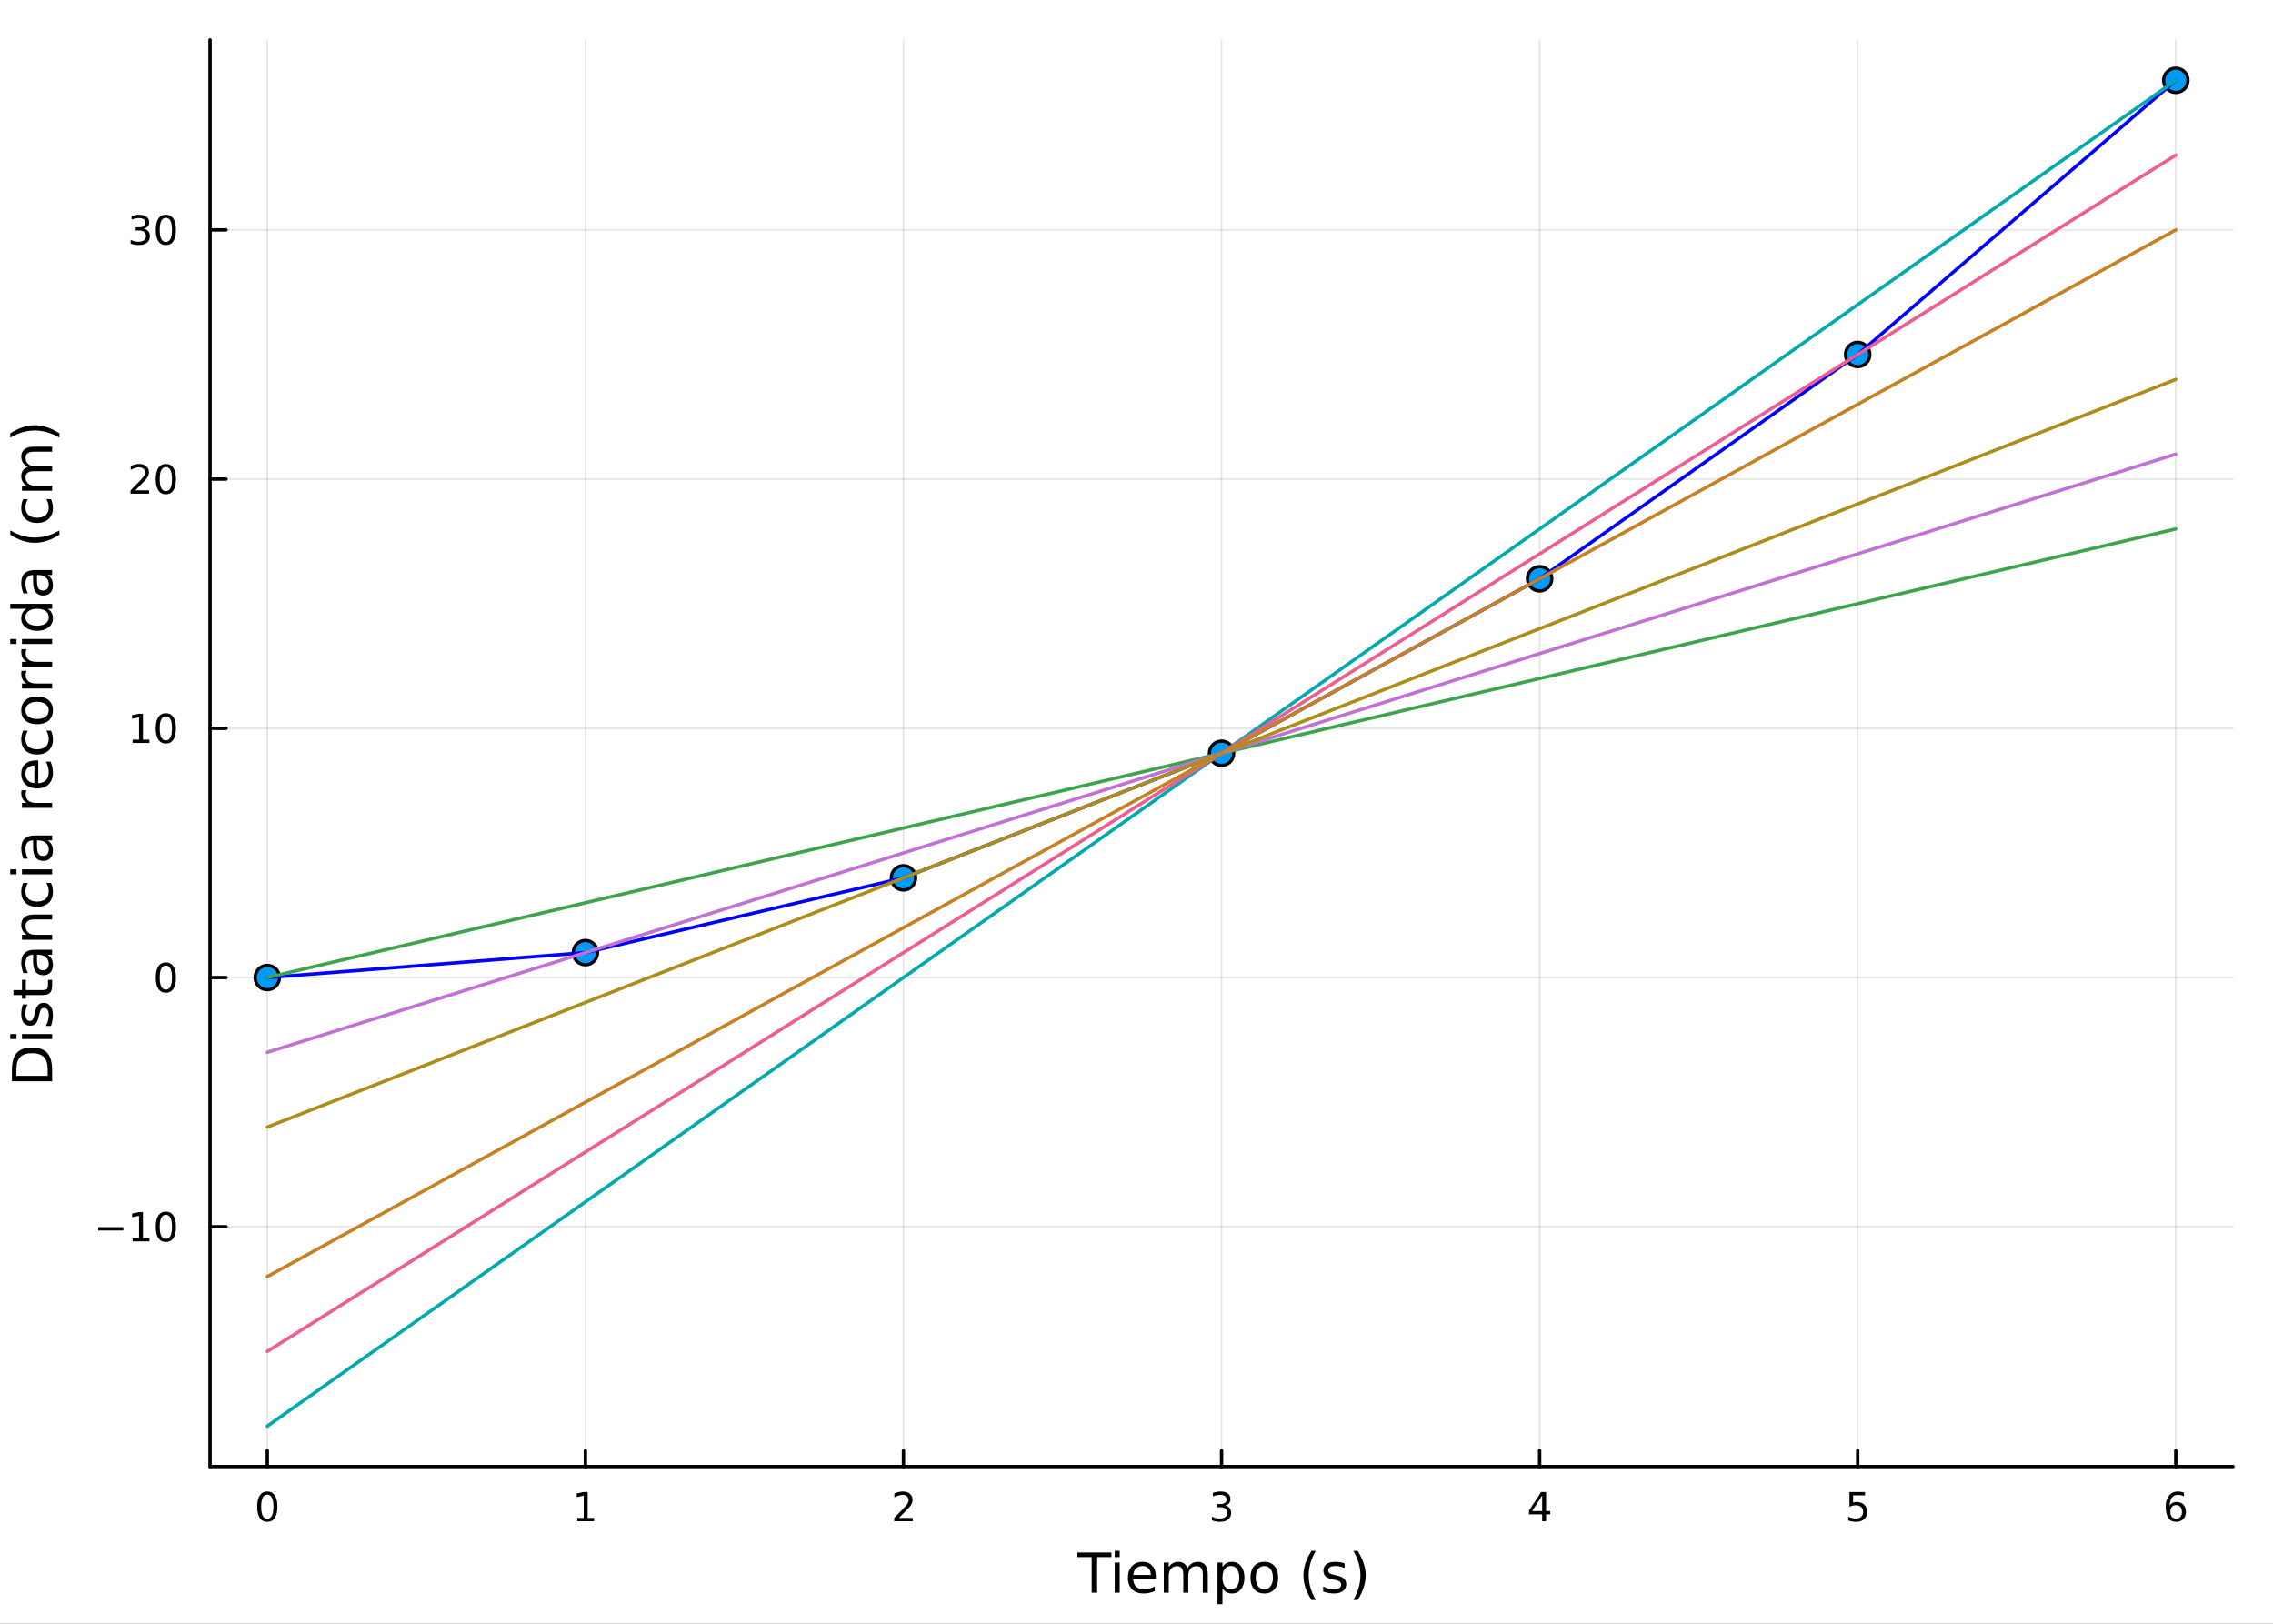 <?xml version="1.0" encoding="utf-8"?>
<svg xmlns="http://www.w3.org/2000/svg" xmlns:xlink="http://www.w3.org/1999/xlink" width="672" height="480" viewBox="0 0 2688 1920">
<rect x="0" y="0" width="2688" height="1920" fill="#333333" stroke="none"/>
<defs>
  <clipPath id="clip870">
    <rect x="0" y="0" width="2688" height="1920"/>
  </clipPath>
</defs>
<path clip-path="url(#clip870)" d="
M0 1920 L2688 1920 L2688 0 L0 0  Z
  " fill="#ffffff" fill-rule="evenodd" fill-opacity="1"/>
<defs>
  <clipPath id="clip871">
    <rect x="537" y="0" width="1883" height="1883"/>
  </clipPath>
</defs>
<path clip-path="url(#clip870)" d="
M248.409 1734.12 L2640.76 1734.12 L2640.76 47.244 L248.409 47.244  Z
  " fill="#ffffff" fill-rule="evenodd" fill-opacity="1"/>
<defs>
  <clipPath id="clip872">
    <rect x="248" y="47" width="2393" height="1688"/>
  </clipPath>
</defs>
<polyline clip-path="url(#clip872)" style="stroke:#000000; stroke-linecap:round; stroke-linejoin:round; stroke-width:2; stroke-opacity:0.1; fill:none" points="
  316.117,1734.12 316.117,47.244 
  "/>
<polyline clip-path="url(#clip872)" style="stroke:#000000; stroke-linecap:round; stroke-linejoin:round; stroke-width:2; stroke-opacity:0.1; fill:none" points="
  692.272,1734.12 692.272,47.244 
  "/>
<polyline clip-path="url(#clip872)" style="stroke:#000000; stroke-linecap:round; stroke-linejoin:round; stroke-width:2; stroke-opacity:0.1; fill:none" points="
  1068.43,1734.12 1068.43,47.244 
  "/>
<polyline clip-path="url(#clip872)" style="stroke:#000000; stroke-linecap:round; stroke-linejoin:round; stroke-width:2; stroke-opacity:0.1; fill:none" points="
  1444.58,1734.12 1444.58,47.244 
  "/>
<polyline clip-path="url(#clip872)" style="stroke:#000000; stroke-linecap:round; stroke-linejoin:round; stroke-width:2; stroke-opacity:0.1; fill:none" points="
  1820.74,1734.12 1820.74,47.244 
  "/>
<polyline clip-path="url(#clip872)" style="stroke:#000000; stroke-linecap:round; stroke-linejoin:round; stroke-width:2; stroke-opacity:0.1; fill:none" points="
  2196.89,1734.12 2196.89,47.244 
  "/>
<polyline clip-path="url(#clip872)" style="stroke:#000000; stroke-linecap:round; stroke-linejoin:round; stroke-width:2; stroke-opacity:0.1; fill:none" points="
  2573.05,1734.12 2573.05,47.244 
  "/>
<polyline clip-path="url(#clip870)" style="stroke:#000000; stroke-linecap:round; stroke-linejoin:round; stroke-width:4; stroke-opacity:1; fill:none" points="
  248.409,1734.12 2640.76,1734.12 
  "/>
<polyline clip-path="url(#clip870)" style="stroke:#000000; stroke-linecap:round; stroke-linejoin:round; stroke-width:4; stroke-opacity:1; fill:none" points="
  316.117,1734.12 316.117,1715.22 
  "/>
<polyline clip-path="url(#clip870)" style="stroke:#000000; stroke-linecap:round; stroke-linejoin:round; stroke-width:4; stroke-opacity:1; fill:none" points="
  692.272,1734.12 692.272,1715.22 
  "/>
<polyline clip-path="url(#clip870)" style="stroke:#000000; stroke-linecap:round; stroke-linejoin:round; stroke-width:4; stroke-opacity:1; fill:none" points="
  1068.43,1734.12 1068.43,1715.22 
  "/>
<polyline clip-path="url(#clip870)" style="stroke:#000000; stroke-linecap:round; stroke-linejoin:round; stroke-width:4; stroke-opacity:1; fill:none" points="
  1444.58,1734.12 1444.58,1715.22 
  "/>
<polyline clip-path="url(#clip870)" style="stroke:#000000; stroke-linecap:round; stroke-linejoin:round; stroke-width:4; stroke-opacity:1; fill:none" points="
  1820.74,1734.12 1820.74,1715.22 
  "/>
<polyline clip-path="url(#clip870)" style="stroke:#000000; stroke-linecap:round; stroke-linejoin:round; stroke-width:4; stroke-opacity:1; fill:none" points="
  2196.89,1734.12 2196.89,1715.22 
  "/>
<polyline clip-path="url(#clip870)" style="stroke:#000000; stroke-linecap:round; stroke-linejoin:round; stroke-width:4; stroke-opacity:1; fill:none" points="
  2573.05,1734.12 2573.05,1715.22 
  "/>
<path clip-path="url(#clip870)" d="M316.117 1767.34 Q312.506 1767.34 310.677 1770.9 Q308.872 1774.45 308.872 1781.58 Q308.872 1788.68 310.677 1792.25 Q312.506 1795.79 316.117 1795.79 Q319.751 1795.79 321.557 1792.25 Q323.385 1788.68 323.385 1781.58 Q323.385 1774.45 321.557 1770.9 Q319.751 1767.34 316.117 1767.34 M316.117 1763.64 Q321.927 1763.64 324.983 1768.24 Q328.061 1772.83 328.061 1781.58 Q328.061 1790.3 324.983 1794.91 Q321.927 1799.49 316.117 1799.49 Q310.307 1799.49 307.228 1794.91 Q304.173 1790.3 304.173 1781.58 Q304.173 1772.83 307.228 1768.24 Q310.307 1763.64 316.117 1763.64 Z" fill="#000000" fill-rule="evenodd" fill-opacity="1" /><path clip-path="url(#clip870)" d="M682.654 1794.89 L690.293 1794.89 L690.293 1768.52 L681.983 1770.19 L681.983 1765.93 L690.247 1764.26 L694.923 1764.26 L694.923 1794.89 L702.561 1794.89 L702.561 1798.82 L682.654 1798.82 L682.654 1794.89 Z" fill="#000000" fill-rule="evenodd" fill-opacity="1" /><path clip-path="url(#clip870)" d="M1063.08 1794.89 L1079.4 1794.89 L1079.4 1798.82 L1057.46 1798.82 L1057.46 1794.89 Q1060.12 1792.13 1064.7 1787.5 Q1069.31 1782.85 1070.49 1781.51 Q1072.73 1778.98 1073.61 1777.25 Q1074.52 1775.49 1074.52 1773.8 Q1074.52 1771.04 1072.57 1769.31 Q1070.65 1767.57 1067.55 1767.57 Q1065.35 1767.57 1062.89 1768.34 Q1060.46 1769.1 1057.69 1770.65 L1057.69 1765.93 Q1060.51 1764.79 1062.96 1764.21 Q1065.42 1763.64 1067.46 1763.64 Q1072.83 1763.64 1076.02 1766.32 Q1079.21 1769.01 1079.21 1773.5 Q1079.21 1775.63 1078.4 1777.55 Q1077.62 1779.45 1075.51 1782.04 Q1074.93 1782.71 1071.83 1785.93 Q1068.73 1789.12 1063.08 1794.89 Z" fill="#000000" fill-rule="evenodd" fill-opacity="1" /><path clip-path="url(#clip870)" d="M1448.83 1780.19 Q1452.19 1780.9 1454.06 1783.17 Q1455.96 1785.44 1455.96 1788.77 Q1455.96 1793.89 1452.44 1796.69 Q1448.92 1799.49 1442.44 1799.49 Q1440.27 1799.49 1437.95 1799.05 Q1435.66 1798.64 1433.21 1797.78 L1433.21 1793.27 Q1435.15 1794.4 1437.46 1794.98 Q1439.78 1795.56 1442.3 1795.56 Q1446.7 1795.56 1448.99 1793.82 Q1451.31 1792.08 1451.31 1788.77 Q1451.31 1785.72 1449.15 1784.01 Q1447.02 1782.27 1443.21 1782.27 L1439.18 1782.27 L1439.18 1778.43 L1443.39 1778.43 Q1446.84 1778.43 1448.67 1777.06 Q1450.5 1775.67 1450.5 1773.08 Q1450.5 1770.42 1448.6 1769.01 Q1446.72 1767.57 1443.21 1767.57 Q1441.28 1767.57 1439.08 1767.99 Q1436.89 1768.4 1434.25 1769.28 L1434.25 1765.12 Q1436.91 1764.38 1439.22 1764.01 Q1441.56 1763.64 1443.62 1763.64 Q1448.95 1763.64 1452.05 1766.07 Q1455.15 1768.47 1455.15 1772.59 Q1455.15 1775.46 1453.51 1777.46 Q1451.86 1779.42 1448.83 1780.19 Z" fill="#000000" fill-rule="evenodd" fill-opacity="1" /><path clip-path="url(#clip870)" d="M1823.75 1768.34 L1811.94 1786.78 L1823.75 1786.78 L1823.75 1768.34 M1822.52 1764.26 L1828.4 1764.26 L1828.4 1786.78 L1833.33 1786.78 L1833.33 1790.67 L1828.4 1790.67 L1828.4 1798.82 L1823.75 1798.82 L1823.75 1790.67 L1808.15 1790.67 L1808.15 1786.16 L1822.52 1764.26 Z" fill="#000000" fill-rule="evenodd" fill-opacity="1" /><path clip-path="url(#clip870)" d="M2187.17 1764.26 L2205.53 1764.26 L2205.53 1768.2 L2191.45 1768.2 L2191.45 1776.67 Q2192.47 1776.32 2193.49 1776.16 Q2194.51 1775.97 2195.53 1775.97 Q2201.31 1775.97 2204.69 1779.15 Q2208.07 1782.32 2208.07 1787.73 Q2208.07 1793.31 2204.6 1796.41 Q2201.13 1799.49 2194.81 1799.49 Q2192.63 1799.49 2190.37 1799.12 Q2188.12 1798.75 2185.71 1798.01 L2185.71 1793.31 Q2187.8 1794.45 2190.02 1795 Q2192.24 1795.56 2194.72 1795.56 Q2198.72 1795.56 2201.06 1793.45 Q2203.4 1791.34 2203.4 1787.73 Q2203.4 1784.12 2201.06 1782.02 Q2198.72 1779.91 2194.72 1779.91 Q2192.84 1779.91 2190.97 1780.33 Q2189.12 1780.74 2187.17 1781.62 L2187.17 1764.26 Z" fill="#000000" fill-rule="evenodd" fill-opacity="1" /><path clip-path="url(#clip870)" d="M2573.45 1779.68 Q2570.3 1779.68 2568.45 1781.83 Q2566.62 1783.98 2566.62 1787.73 Q2566.62 1791.46 2568.45 1793.64 Q2570.3 1795.79 2573.45 1795.79 Q2576.6 1795.79 2578.43 1793.64 Q2580.28 1791.46 2580.28 1787.73 Q2580.28 1783.98 2578.43 1781.83 Q2576.6 1779.68 2573.45 1779.68 M2582.74 1765.02 L2582.74 1769.28 Q2580.98 1768.45 2579.17 1768.01 Q2577.39 1767.57 2575.63 1767.57 Q2571 1767.57 2568.55 1770.7 Q2566.12 1773.82 2565.77 1780.14 Q2567.13 1778.13 2569.19 1777.06 Q2571.25 1775.97 2573.73 1775.97 Q2578.94 1775.97 2581.95 1779.15 Q2584.98 1782.29 2584.98 1787.73 Q2584.98 1793.06 2581.83 1796.27 Q2578.68 1799.49 2573.45 1799.49 Q2567.46 1799.49 2564.29 1794.91 Q2561.12 1790.3 2561.12 1781.58 Q2561.12 1773.38 2565 1768.52 Q2568.89 1763.64 2575.44 1763.64 Q2577.2 1763.64 2578.99 1763.98 Q2580.79 1764.33 2582.74 1765.02 Z" fill="#000000" fill-rule="evenodd" fill-opacity="1" /><path clip-path="url(#clip870)" d="M1274.12 1835.78 L1314.32 1835.78 L1314.32 1841.19 L1297.46 1841.19 L1297.46 1883.3 L1290.99 1883.3 L1290.99 1841.19 L1274.12 1841.19 L1274.12 1835.78 Z" fill="#000000" fill-rule="evenodd" fill-opacity="1" /><path clip-path="url(#clip870)" d="M1318.27 1847.65 L1324.13 1847.65 L1324.13 1883.3 L1318.27 1883.3 L1318.27 1847.65 M1318.27 1833.78 L1324.13 1833.78 L1324.13 1841.19 L1318.27 1841.19 L1318.27 1833.78 Z" fill="#000000" fill-rule="evenodd" fill-opacity="1" /><path clip-path="url(#clip870)" d="M1366.87 1864.01 L1366.87 1866.88 L1339.95 1866.88 Q1340.33 1872.92 1343.57 1876.11 Q1346.85 1879.26 1352.68 1879.26 Q1356.05 1879.26 1359.2 1878.43 Q1362.39 1877.6 1365.5 1875.95 L1365.5 1881.49 Q1362.35 1882.82 1359.04 1883.52 Q1355.73 1884.22 1352.33 1884.22 Q1343.8 1884.22 1338.8 1879.26 Q1333.84 1874.29 1333.84 1865.83 Q1333.84 1857.07 1338.55 1851.95 Q1343.29 1846.79 1351.31 1846.79 Q1358.5 1846.79 1362.67 1851.44 Q1366.87 1856.06 1366.87 1864.01 M1361.02 1862.29 Q1360.95 1857.49 1358.31 1854.62 Q1355.7 1851.76 1351.37 1851.76 Q1346.47 1851.76 1343.51 1854.53 Q1340.58 1857.3 1340.14 1862.33 L1361.02 1862.29 Z" fill="#000000" fill-rule="evenodd" fill-opacity="1" /><path clip-path="url(#clip870)" d="M1404.24 1854.5 Q1406.44 1850.55 1409.49 1848.67 Q1412.55 1846.79 1416.68 1846.79 Q1422.25 1846.79 1425.28 1850.71 Q1428.3 1854.59 1428.3 1861.78 L1428.3 1883.3 L1422.41 1883.3 L1422.41 1861.98 Q1422.41 1856.85 1420.6 1854.37 Q1418.79 1851.89 1415.06 1851.89 Q1410.51 1851.89 1407.87 1854.91 Q1405.23 1857.93 1405.23 1863.15 L1405.23 1883.3 L1399.34 1883.3 L1399.34 1861.98 Q1399.34 1856.82 1397.52 1854.37 Q1395.71 1851.89 1391.92 1851.89 Q1387.43 1851.89 1384.79 1854.94 Q1382.15 1857.97 1382.15 1863.15 L1382.15 1883.3 L1376.26 1883.3 L1376.26 1847.65 L1382.15 1847.65 L1382.15 1853.19 Q1384.16 1849.91 1386.96 1848.35 Q1389.76 1846.79 1393.61 1846.79 Q1397.49 1846.79 1400.2 1848.77 Q1402.93 1850.74 1404.24 1854.5 Z" fill="#000000" fill-rule="evenodd" fill-opacity="1" /><path clip-path="url(#clip870)" d="M1445.65 1877.95 L1445.65 1896.86 L1439.76 1896.86 L1439.76 1847.65 L1445.65 1847.65 L1445.65 1853.06 Q1447.49 1849.88 1450.3 1848.35 Q1453.13 1846.79 1457.04 1846.79 Q1463.54 1846.79 1467.58 1851.95 Q1471.65 1857.11 1471.65 1865.51 Q1471.65 1873.91 1467.58 1879.07 Q1463.54 1884.22 1457.04 1884.22 Q1453.13 1884.22 1450.3 1882.7 Q1447.49 1881.14 1445.65 1877.95 M1465.57 1865.51 Q1465.57 1859.05 1462.9 1855.39 Q1460.26 1851.7 1455.61 1851.7 Q1450.96 1851.7 1448.29 1855.39 Q1445.65 1859.05 1445.65 1865.51 Q1445.65 1871.97 1448.29 1875.66 Q1450.96 1879.32 1455.61 1879.32 Q1460.26 1879.32 1462.9 1875.66 Q1465.57 1871.97 1465.57 1865.51 Z" fill="#000000" fill-rule="evenodd" fill-opacity="1" /><path clip-path="url(#clip870)" d="M1495.17 1851.76 Q1490.46 1851.76 1487.73 1855.45 Q1484.99 1859.11 1484.99 1865.51 Q1484.99 1871.91 1487.69 1875.6 Q1490.43 1879.26 1495.17 1879.26 Q1499.85 1879.26 1502.59 1875.57 Q1505.33 1871.87 1505.33 1865.51 Q1505.33 1859.17 1502.59 1855.48 Q1499.85 1851.76 1495.17 1851.76 M1495.17 1846.79 Q1502.81 1846.79 1507.17 1851.76 Q1511.53 1856.72 1511.53 1865.51 Q1511.53 1874.26 1507.17 1879.26 Q1502.81 1884.22 1495.17 1884.22 Q1487.5 1884.22 1483.14 1879.26 Q1478.81 1874.26 1478.81 1865.51 Q1478.81 1856.72 1483.14 1851.76 Q1487.5 1846.79 1495.17 1846.79 Z" fill="#000000" fill-rule="evenodd" fill-opacity="1" /><path clip-path="url(#clip870)" d="M1556.03 1833.84 Q1551.77 1841.16 1549.7 1848.32 Q1547.63 1855.48 1547.63 1862.84 Q1547.63 1870.19 1549.7 1877.41 Q1551.8 1884.61 1556.03 1891.89 L1550.94 1891.89 Q1546.16 1884.41 1543.78 1877.19 Q1541.42 1869.96 1541.42 1862.84 Q1541.42 1855.74 1543.78 1848.54 Q1546.13 1841.35 1550.94 1833.84 L1556.03 1833.84 Z" fill="#000000" fill-rule="evenodd" fill-opacity="1" /><path clip-path="url(#clip870)" d="M1590.12 1848.7 L1590.12 1854.24 Q1587.64 1852.97 1584.96 1852.33 Q1582.29 1851.7 1579.42 1851.7 Q1575.06 1851.7 1572.87 1853.03 Q1570.7 1854.37 1570.7 1857.04 Q1570.7 1859.08 1572.26 1860.26 Q1573.82 1861.4 1578.53 1862.45 L1580.54 1862.9 Q1586.78 1864.24 1589.39 1866.69 Q1592.03 1869.11 1592.03 1873.47 Q1592.03 1878.43 1588.08 1881.33 Q1584.17 1884.22 1577.29 1884.22 Q1574.43 1884.22 1571.31 1883.65 Q1568.22 1883.11 1564.78 1882 L1564.78 1875.95 Q1568.03 1877.64 1571.18 1878.49 Q1574.33 1879.32 1577.42 1879.32 Q1581.56 1879.32 1583.78 1877.92 Q1586.01 1876.49 1586.01 1873.91 Q1586.01 1871.52 1584.39 1870.25 Q1582.8 1868.98 1577.36 1867.8 L1575.32 1867.32 Q1569.88 1866.18 1567.46 1863.82 Q1565.04 1861.43 1565.04 1857.3 Q1565.04 1852.27 1568.6 1849.53 Q1572.17 1846.79 1578.72 1846.79 Q1581.97 1846.79 1584.83 1847.27 Q1587.7 1847.75 1590.12 1848.7 Z" fill="#000000" fill-rule="evenodd" fill-opacity="1" /><path clip-path="url(#clip870)" d="M1600.43 1833.84 L1605.52 1833.84 Q1610.3 1841.35 1612.65 1848.54 Q1615.04 1855.74 1615.04 1862.84 Q1615.04 1869.96 1612.65 1877.19 Q1610.3 1884.41 1605.52 1891.89 L1600.43 1891.89 Q1604.66 1884.61 1606.73 1877.41 Q1608.83 1870.19 1608.83 1862.84 Q1608.83 1855.48 1606.73 1848.32 Q1604.66 1841.16 1600.43 1833.84 Z" fill="#000000" fill-rule="evenodd" fill-opacity="1" /><polyline clip-path="url(#clip872)" style="stroke:#000000; stroke-linecap:round; stroke-linejoin:round; stroke-width:2; stroke-opacity:0.1; fill:none" points="
  248.409,1450.61 2640.76,1450.61 
  "/>
<polyline clip-path="url(#clip872)" style="stroke:#000000; stroke-linecap:round; stroke-linejoin:round; stroke-width:2; stroke-opacity:0.1; fill:none" points="
  248.409,1155.91 2640.76,1155.91 
  "/>
<polyline clip-path="url(#clip872)" style="stroke:#000000; stroke-linecap:round; stroke-linejoin:round; stroke-width:2; stroke-opacity:0.1; fill:none" points="
  248.409,861.21 2640.76,861.21 
  "/>
<polyline clip-path="url(#clip872)" style="stroke:#000000; stroke-linecap:round; stroke-linejoin:round; stroke-width:2; stroke-opacity:0.1; fill:none" points="
  248.409,566.509 2640.76,566.509 
  "/>
<polyline clip-path="url(#clip872)" style="stroke:#000000; stroke-linecap:round; stroke-linejoin:round; stroke-width:2; stroke-opacity:0.1; fill:none" points="
  248.409,271.807 2640.76,271.807 
  "/>
<polyline clip-path="url(#clip870)" style="stroke:#000000; stroke-linecap:round; stroke-linejoin:round; stroke-width:4; stroke-opacity:1; fill:none" points="
  248.409,1734.12 248.409,47.244 
  "/>
<polyline clip-path="url(#clip870)" style="stroke:#000000; stroke-linecap:round; stroke-linejoin:round; stroke-width:4; stroke-opacity:1; fill:none" points="
  248.409,1450.61 267.307,1450.61 
  "/>
<polyline clip-path="url(#clip870)" style="stroke:#000000; stroke-linecap:round; stroke-linejoin:round; stroke-width:4; stroke-opacity:1; fill:none" points="
  248.409,1155.91 267.307,1155.91 
  "/>
<polyline clip-path="url(#clip870)" style="stroke:#000000; stroke-linecap:round; stroke-linejoin:round; stroke-width:4; stroke-opacity:1; fill:none" points="
  248.409,861.21 267.307,861.21 
  "/>
<polyline clip-path="url(#clip870)" style="stroke:#000000; stroke-linecap:round; stroke-linejoin:round; stroke-width:4; stroke-opacity:1; fill:none" points="
  248.409,566.509 267.307,566.509 
  "/>
<polyline clip-path="url(#clip870)" style="stroke:#000000; stroke-linecap:round; stroke-linejoin:round; stroke-width:4; stroke-opacity:1; fill:none" points="
  248.409,271.807 267.307,271.807 
  "/>
<path clip-path="url(#clip870)" d="M116.214 1451.07 L145.89 1451.07 L145.89 1455 L116.214 1455 L116.214 1451.07 Z" fill="#000000" fill-rule="evenodd" fill-opacity="1" /><path clip-path="url(#clip870)" d="M156.793 1463.96 L164.432 1463.96 L164.432 1437.59 L156.122 1439.26 L156.122 1435 L164.385 1433.33 L169.061 1433.33 L169.061 1463.96 L176.7 1463.96 L176.7 1467.89 L156.793 1467.89 L156.793 1463.96 Z" fill="#000000" fill-rule="evenodd" fill-opacity="1" /><path clip-path="url(#clip870)" d="M196.145 1436.41 Q192.533 1436.41 190.705 1439.98 Q188.899 1443.52 188.899 1450.65 Q188.899 1457.76 190.705 1461.32 Q192.533 1464.86 196.145 1464.86 Q199.779 1464.86 201.584 1461.32 Q203.413 1457.76 203.413 1450.65 Q203.413 1443.52 201.584 1439.98 Q199.779 1436.41 196.145 1436.41 M196.145 1432.71 Q201.955 1432.71 205.01 1437.32 Q208.089 1441.9 208.089 1450.65 Q208.089 1459.38 205.01 1463.98 Q201.955 1468.57 196.145 1468.57 Q190.334 1468.57 187.256 1463.98 Q184.2 1459.38 184.2 1450.65 Q184.2 1441.9 187.256 1437.32 Q190.334 1432.71 196.145 1432.71 Z" fill="#000000" fill-rule="evenodd" fill-opacity="1" /><path clip-path="url(#clip870)" d="M196.145 1141.71 Q192.533 1141.71 190.705 1145.28 Q188.899 1148.82 188.899 1155.95 Q188.899 1163.05 190.705 1166.62 Q192.533 1170.16 196.145 1170.16 Q199.779 1170.16 201.584 1166.62 Q203.413 1163.05 203.413 1155.95 Q203.413 1148.82 201.584 1145.28 Q199.779 1141.71 196.145 1141.71 M196.145 1138.01 Q201.955 1138.01 205.01 1142.61 Q208.089 1147.2 208.089 1155.95 Q208.089 1164.67 205.01 1169.28 Q201.955 1173.86 196.145 1173.86 Q190.334 1173.86 187.256 1169.28 Q184.2 1164.67 184.2 1155.95 Q184.2 1147.2 187.256 1142.61 Q190.334 1138.01 196.145 1138.01 Z" fill="#000000" fill-rule="evenodd" fill-opacity="1" /><path clip-path="url(#clip870)" d="M156.793 874.555 L164.432 874.555 L164.432 848.19 L156.122 849.856 L156.122 845.597 L164.385 843.93 L169.061 843.93 L169.061 874.555 L176.7 874.555 L176.7 878.49 L156.793 878.49 L156.793 874.555 Z" fill="#000000" fill-rule="evenodd" fill-opacity="1" /><path clip-path="url(#clip870)" d="M196.145 847.009 Q192.533 847.009 190.705 850.574 Q188.899 854.115 188.899 861.245 Q188.899 868.352 190.705 871.916 Q192.533 875.458 196.145 875.458 Q199.779 875.458 201.584 871.916 Q203.413 868.352 203.413 861.245 Q203.413 854.115 201.584 850.574 Q199.779 847.009 196.145 847.009 M196.145 843.305 Q201.955 843.305 205.01 847.912 Q208.089 852.495 208.089 861.245 Q208.089 869.972 205.01 874.578 Q201.955 879.162 196.145 879.162 Q190.334 879.162 187.256 874.578 Q184.2 869.972 184.2 861.245 Q184.2 852.495 187.256 847.912 Q190.334 843.305 196.145 843.305 Z" fill="#000000" fill-rule="evenodd" fill-opacity="1" /><path clip-path="url(#clip870)" d="M160.011 579.853 L176.33 579.853 L176.33 583.789 L154.386 583.789 L154.386 579.853 Q157.048 577.099 161.631 572.469 Q166.237 567.816 167.418 566.474 Q169.663 563.951 170.543 562.215 Q171.446 560.455 171.446 558.766 Q171.446 556.011 169.501 554.275 Q167.58 552.539 164.478 552.539 Q162.279 552.539 159.825 553.303 Q157.395 554.067 154.617 555.617 L154.617 550.895 Q157.441 549.761 159.895 549.182 Q162.348 548.604 164.385 548.604 Q169.756 548.604 172.95 551.289 Q176.145 553.974 176.145 558.465 Q176.145 560.594 175.334 562.516 Q174.547 564.414 172.441 567.006 Q171.862 567.678 168.76 570.895 Q165.659 574.09 160.011 579.853 Z" fill="#000000" fill-rule="evenodd" fill-opacity="1" /><path clip-path="url(#clip870)" d="M196.145 552.307 Q192.533 552.307 190.705 555.872 Q188.899 559.414 188.899 566.543 Q188.899 573.65 190.705 577.215 Q192.533 580.756 196.145 580.756 Q199.779 580.756 201.584 577.215 Q203.413 573.65 203.413 566.543 Q203.413 559.414 201.584 555.872 Q199.779 552.307 196.145 552.307 M196.145 548.604 Q201.955 548.604 205.01 553.21 Q208.089 557.793 208.089 566.543 Q208.089 575.27 205.01 579.877 Q201.955 584.46 196.145 584.46 Q190.334 584.46 187.256 579.877 Q184.2 575.27 184.2 566.543 Q184.2 557.793 187.256 553.21 Q190.334 548.604 196.145 548.604 Z" fill="#000000" fill-rule="evenodd" fill-opacity="1" /><path clip-path="url(#clip870)" d="M170.149 270.453 Q173.506 271.17 175.381 273.439 Q177.279 275.707 177.279 279.041 Q177.279 284.156 173.76 286.957 Q170.242 289.758 163.76 289.758 Q161.585 289.758 159.27 289.318 Q156.978 288.902 154.524 288.045 L154.524 283.531 Q156.469 284.666 158.784 285.244 Q161.098 285.823 163.622 285.823 Q168.02 285.823 170.311 284.087 Q172.626 282.351 172.626 279.041 Q172.626 275.985 170.473 274.272 Q168.344 272.536 164.524 272.536 L160.497 272.536 L160.497 268.693 L164.71 268.693 Q168.159 268.693 169.987 267.328 Q171.816 265.939 171.816 263.346 Q171.816 260.684 169.918 259.272 Q168.043 257.837 164.524 257.837 Q162.603 257.837 160.404 258.254 Q158.205 258.67 155.566 259.55 L155.566 255.383 Q158.228 254.643 160.543 254.272 Q162.881 253.902 164.941 253.902 Q170.265 253.902 173.367 256.332 Q176.469 258.74 176.469 262.86 Q176.469 265.73 174.825 267.721 Q173.182 269.689 170.149 270.453 Z" fill="#000000" fill-rule="evenodd" fill-opacity="1" /><path clip-path="url(#clip870)" d="M196.145 257.606 Q192.533 257.606 190.705 261.17 Q188.899 264.712 188.899 271.842 Q188.899 278.948 190.705 282.513 Q192.533 286.054 196.145 286.054 Q199.779 286.054 201.584 282.513 Q203.413 278.948 203.413 271.842 Q203.413 264.712 201.584 261.17 Q199.779 257.606 196.145 257.606 M196.145 253.902 Q201.955 253.902 205.01 258.508 Q208.089 263.092 208.089 271.842 Q208.089 280.568 205.01 285.175 Q201.955 289.758 196.145 289.758 Q190.334 289.758 187.256 285.175 Q184.2 280.568 184.2 271.842 Q184.2 263.092 187.256 258.508 Q190.334 253.902 196.145 253.902 Z" fill="#000000" fill-rule="evenodd" fill-opacity="1" /><path clip-path="url(#clip870)" d="M19.402 1272.1 L56.355 1272.1 L56.355 1264.33 Q56.355 1254.5 51.899 1249.95 Q47.443 1245.36 37.831 1245.36 Q28.282 1245.36 23.858 1249.95 Q19.402 1254.5 19.402 1264.33 L19.402 1272.1 M14.118 1278.53 L14.118 1265.32 Q14.118 1251.5 19.879 1245.04 Q25.608 1238.58 37.831 1238.58 Q50.117 1238.58 55.877 1245.08 Q61.638 1251.57 61.638 1265.32 L61.638 1278.53 L14.118 1278.53 Z" fill="#000000" fill-rule="evenodd" fill-opacity="1" /><path clip-path="url(#clip870)" d="M25.991 1228.59 L25.991 1222.73 L61.638 1222.73 L61.638 1228.59 L25.991 1228.59 M12.113 1228.59 L12.113 1222.73 L19.529 1222.73 L19.529 1228.59 L12.113 1228.59 Z" fill="#000000" fill-rule="evenodd" fill-opacity="1" /><path clip-path="url(#clip870)" d="M27.041 1187.75 L32.579 1187.75 Q31.306 1190.23 30.669 1192.91 Q30.033 1195.58 30.033 1198.45 Q30.033 1202.81 31.369 1205 Q32.706 1207.17 35.38 1207.17 Q37.417 1207.17 38.595 1205.61 Q39.74 1204.05 40.791 1199.34 L41.236 1197.33 Q42.573 1191.09 45.024 1188.48 Q47.443 1185.84 51.803 1185.84 Q56.769 1185.84 59.665 1189.79 Q62.562 1193.7 62.562 1200.58 Q62.562 1203.44 61.989 1206.56 Q61.447 1209.65 60.334 1213.09 L54.286 1213.09 Q55.973 1209.84 56.832 1206.69 Q57.66 1203.54 57.66 1200.45 Q57.66 1196.31 56.259 1194.09 Q54.827 1191.86 52.249 1191.86 Q49.862 1191.86 48.589 1193.48 Q47.316 1195.07 46.138 1200.52 L45.66 1202.55 Q44.515 1208 42.159 1210.41 Q39.772 1212.83 35.635 1212.83 Q30.606 1212.83 27.868 1209.27 Q25.131 1205.7 25.131 1199.15 Q25.131 1195.9 25.608 1193.04 Q26.086 1190.17 27.041 1187.75 Z" fill="#000000" fill-rule="evenodd" fill-opacity="1" /><path clip-path="url(#clip870)" d="M15.869 1170.72 L25.991 1170.72 L25.991 1158.66 L30.542 1158.66 L30.542 1170.72 L49.894 1170.72 Q54.254 1170.72 55.495 1169.55 Q56.737 1168.34 56.737 1164.68 L56.737 1158.66 L61.638 1158.66 L61.638 1164.68 Q61.638 1171.46 59.124 1174.03 Q56.578 1176.61 49.894 1176.61 L30.542 1176.61 L30.542 1180.91 L25.991 1180.91 L25.991 1176.61 L15.869 1176.61 L15.869 1170.72 Z" fill="#000000" fill-rule="evenodd" fill-opacity="1" /><path clip-path="url(#clip870)" d="M43.719 1134.76 Q43.719 1141.86 45.342 1144.59 Q46.965 1147.33 50.88 1147.33 Q54 1147.33 55.846 1145.29 Q57.66 1143.22 57.66 1139.69 Q57.66 1134.82 54.222 1131.89 Q50.753 1128.93 45.024 1128.93 L43.719 1128.93 L43.719 1134.76 M41.3 1123.08 L61.638 1123.08 L61.638 1128.93 L56.228 1128.93 Q59.474 1130.94 61.034 1133.93 Q62.562 1136.92 62.562 1141.25 Q62.562 1146.73 59.506 1149.97 Q56.419 1153.19 51.262 1153.19 Q45.247 1153.19 42.191 1149.18 Q39.136 1145.13 39.136 1137.14 L39.136 1128.93 L38.563 1128.93 Q34.52 1128.93 32.324 1131.61 Q30.096 1134.25 30.096 1139.05 Q30.096 1142.11 30.828 1145.01 Q31.561 1147.9 33.025 1150.58 L27.614 1150.58 Q26.372 1147.36 25.768 1144.34 Q25.131 1141.31 25.131 1138.45 Q25.131 1130.72 29.142 1126.9 Q33.152 1123.08 41.3 1123.08 Z" fill="#000000" fill-rule="evenodd" fill-opacity="1" /><path clip-path="url(#clip870)" d="M40.122 1081.38 L61.638 1081.38 L61.638 1087.24 L40.313 1087.24 Q35.253 1087.24 32.738 1089.21 Q30.224 1091.18 30.224 1095.13 Q30.224 1099.87 33.247 1102.61 Q36.271 1105.35 41.491 1105.35 L61.638 1105.35 L61.638 1111.24 L25.991 1111.24 L25.991 1105.35 L31.529 1105.35 Q28.314 1103.25 26.723 1100.41 Q25.131 1097.55 25.131 1093.83 Q25.131 1087.68 28.951 1084.53 Q32.738 1081.38 40.122 1081.38 Z" fill="#000000" fill-rule="evenodd" fill-opacity="1" /><path clip-path="url(#clip870)" d="M27.359 1044.05 L32.834 1044.05 Q31.465 1046.53 30.797 1049.04 Q30.096 1051.53 30.096 1054.07 Q30.096 1059.77 33.725 1062.92 Q37.321 1066.07 43.846 1066.07 Q50.371 1066.07 54 1062.92 Q57.596 1059.77 57.596 1054.07 Q57.596 1051.53 56.928 1049.04 Q56.228 1046.53 54.859 1044.05 L60.27 1044.05 Q61.416 1046.5 61.989 1049.14 Q62.562 1051.75 62.562 1054.71 Q62.562 1062.76 57.501 1067.5 Q52.44 1072.25 43.846 1072.25 Q35.125 1072.25 30.128 1067.47 Q25.131 1062.67 25.131 1054.33 Q25.131 1051.62 25.704 1049.04 Q26.245 1046.47 27.359 1044.05 Z" fill="#000000" fill-rule="evenodd" fill-opacity="1" /><path clip-path="url(#clip870)" d="M25.991 1033.86 L25.991 1028 L61.638 1028 L61.638 1033.86 L25.991 1033.86 M12.113 1033.86 L12.113 1028 L19.529 1028 L19.529 1033.86 L12.113 1033.86 Z" fill="#000000" fill-rule="evenodd" fill-opacity="1" /><path clip-path="url(#clip870)" d="M43.719 999.55 Q43.719 1006.65 45.342 1009.39 Q46.965 1012.12 50.88 1012.12 Q54 1012.12 55.846 1010.09 Q57.66 1008.02 57.66 1004.48 Q57.66 999.614 54.222 996.685 Q50.753 993.725 45.024 993.725 L43.719 993.725 L43.719 999.55 M41.3 987.869 L61.638 987.869 L61.638 993.725 L56.228 993.725 Q59.474 995.731 61.034 998.722 Q62.562 1001.71 62.562 1006.04 Q62.562 1011.52 59.506 1014.76 Q56.419 1017.98 51.262 1017.98 Q45.247 1017.98 42.191 1013.97 Q39.136 1009.93 39.136 1001.94 L39.136 993.725 L38.563 993.725 Q34.52 993.725 32.324 996.399 Q30.096 999.041 30.096 1003.85 Q30.096 1006.9 30.828 1009.8 Q31.561 1012.7 33.025 1015.37 L27.614 1015.37 Q26.372 1012.15 25.768 1009.13 Q25.131 1006.11 25.131 1003.24 Q25.131 995.508 29.142 991.688 Q33.152 987.869 41.3 987.869 Z" fill="#000000" fill-rule="evenodd" fill-opacity="1" /><path clip-path="url(#clip870)" d="M31.465 934.429 Q30.892 935.416 30.637 936.593 Q30.351 937.739 30.351 939.139 Q30.351 944.105 33.597 946.778 Q36.812 949.42 42.86 949.42 L61.638 949.42 L61.638 955.308 L25.991 955.308 L25.991 949.42 L31.529 949.42 Q28.282 947.574 26.723 944.614 Q25.131 941.654 25.131 937.421 Q25.131 936.816 25.227 936.084 Q25.29 935.352 25.449 934.461 L31.465 934.429 Z" fill="#000000" fill-rule="evenodd" fill-opacity="1" /><path clip-path="url(#clip870)" d="M42.35 899.227 L45.215 899.227 L45.215 926.153 Q51.262 925.771 54.445 922.525 Q57.596 919.247 57.596 913.422 Q57.596 910.048 56.769 906.897 Q55.941 903.714 54.286 900.595 L59.824 900.595 Q61.161 903.746 61.861 907.056 Q62.562 910.366 62.562 913.772 Q62.562 922.302 57.596 927.299 Q52.631 932.265 44.165 932.265 Q35.412 932.265 30.287 927.554 Q25.131 922.811 25.131 914.791 Q25.131 907.597 29.778 903.428 Q34.393 899.227 42.35 899.227 M40.632 905.083 Q35.825 905.147 32.961 907.788 Q30.096 910.398 30.096 914.727 Q30.096 919.629 32.865 922.589 Q35.635 925.517 40.663 925.962 L40.632 905.083 Z" fill="#000000" fill-rule="evenodd" fill-opacity="1" /><path clip-path="url(#clip870)" d="M27.359 863.96 L32.834 863.96 Q31.465 866.443 30.797 868.958 Q30.096 871.44 30.096 873.986 Q30.096 879.684 33.725 882.835 Q37.321 885.986 43.846 885.986 Q50.371 885.986 54 882.835 Q57.596 879.684 57.596 873.986 Q57.596 871.44 56.928 868.958 Q56.228 866.443 54.859 863.96 L60.27 863.96 Q61.416 866.411 61.989 869.053 Q62.562 871.663 62.562 874.623 Q62.562 882.676 57.501 887.418 Q52.44 892.161 43.846 892.161 Q35.125 892.161 30.128 887.386 Q25.131 882.58 25.131 874.241 Q25.131 871.536 25.704 868.958 Q26.245 866.379 27.359 863.96 Z" fill="#000000" fill-rule="evenodd" fill-opacity="1" /><path clip-path="url(#clip870)" d="M30.096 839.962 Q30.096 844.672 33.788 847.41 Q37.449 850.147 43.846 850.147 Q50.244 850.147 53.936 847.441 Q57.596 844.704 57.596 839.962 Q57.596 835.283 53.904 832.546 Q50.212 829.808 43.846 829.808 Q37.512 829.808 33.82 832.546 Q30.096 835.283 30.096 839.962 M25.131 839.962 Q25.131 832.323 30.096 827.962 Q35.062 823.602 43.846 823.602 Q52.599 823.602 57.596 827.962 Q62.562 832.323 62.562 839.962 Q62.562 847.632 57.596 851.993 Q52.599 856.322 43.846 856.322 Q35.062 856.322 30.096 851.993 Q25.131 847.632 25.131 839.962 Z" fill="#000000" fill-rule="evenodd" fill-opacity="1" /><path clip-path="url(#clip870)" d="M31.465 793.237 Q30.892 794.224 30.637 795.402 Q30.351 796.548 30.351 797.948 Q30.351 802.913 33.597 805.587 Q36.812 808.229 42.86 808.229 L61.638 808.229 L61.638 814.117 L25.991 814.117 L25.991 808.229 L31.529 808.229 Q28.282 806.383 26.723 803.423 Q25.131 800.463 25.131 796.229 Q25.131 795.625 25.227 794.893 Q25.29 794.161 25.449 793.269 L31.465 793.237 Z" fill="#000000" fill-rule="evenodd" fill-opacity="1" /><path clip-path="url(#clip870)" d="M31.465 767.584 Q30.892 768.57 30.637 769.748 Q30.351 770.894 30.351 772.294 Q30.351 777.26 33.597 779.933 Q36.812 782.575 42.86 782.575 L61.638 782.575 L61.638 788.463 L25.991 788.463 L25.991 782.575 L31.529 782.575 Q28.282 780.729 26.723 777.769 Q25.131 774.809 25.131 770.576 Q25.131 769.971 25.227 769.239 Q25.29 768.507 25.449 767.616 L31.465 767.584 Z" fill="#000000" fill-rule="evenodd" fill-opacity="1" /><path clip-path="url(#clip870)" d="M25.991 761.441 L25.991 755.584 L61.638 755.584 L61.638 761.441 L25.991 761.441 M12.113 761.441 L12.113 755.584 L19.529 755.584 L19.529 761.441 L12.113 761.441 Z" fill="#000000" fill-rule="evenodd" fill-opacity="1" /><path clip-path="url(#clip870)" d="M31.401 719.873 L12.113 719.873 L12.113 714.016 L61.638 714.016 L61.638 719.873 L56.291 719.873 Q59.474 721.719 61.034 724.552 Q62.562 727.352 62.562 731.299 Q62.562 737.76 57.405 741.834 Q52.249 745.877 43.846 745.877 Q35.444 745.877 30.287 741.834 Q25.131 737.76 25.131 731.299 Q25.131 727.352 26.691 724.552 Q28.218 721.719 31.401 719.873 M43.846 739.829 Q50.307 739.829 54 737.187 Q57.66 734.514 57.66 729.867 Q57.66 725.22 54 722.546 Q50.307 719.873 43.846 719.873 Q37.385 719.873 33.725 722.546 Q30.033 725.22 30.033 729.867 Q30.033 734.514 33.725 737.187 Q37.385 739.829 43.846 739.829 Z" fill="#000000" fill-rule="evenodd" fill-opacity="1" /><path clip-path="url(#clip870)" d="M43.719 685.753 Q43.719 692.85 45.342 695.588 Q46.965 698.325 50.88 698.325 Q54 698.325 55.846 696.288 Q57.66 694.219 57.66 690.686 Q57.66 685.816 54.222 682.888 Q50.753 679.928 45.024 679.928 L43.719 679.928 L43.719 685.753 M41.3 674.071 L61.638 674.071 L61.638 679.928 L56.228 679.928 Q59.474 681.933 61.034 684.925 Q62.562 687.917 62.562 692.246 Q62.562 697.72 59.506 700.967 Q56.419 704.181 51.262 704.181 Q45.247 704.181 42.191 700.171 Q39.136 696.129 39.136 688.14 L39.136 679.928 L38.563 679.928 Q34.52 679.928 32.324 682.602 Q30.096 685.243 30.096 690.049 Q30.096 693.105 30.828 696.001 Q31.561 698.898 33.025 701.571 L27.614 701.571 Q26.372 698.357 25.768 695.333 Q25.131 692.309 25.131 689.445 Q25.131 681.71 29.142 677.891 Q33.152 674.071 41.3 674.071 Z" fill="#000000" fill-rule="evenodd" fill-opacity="1" /><path clip-path="url(#clip870)" d="M12.177 627.22 Q19.497 631.485 26.659 633.554 Q33.82 635.623 41.173 635.623 Q48.525 635.623 55.75 633.554 Q62.943 631.453 70.232 627.22 L70.232 632.312 Q62.752 637.087 55.527 639.474 Q48.302 641.829 41.173 641.829 Q34.075 641.829 26.882 639.474 Q19.688 637.119 12.177 632.312 L12.177 627.22 Z" fill="#000000" fill-rule="evenodd" fill-opacity="1" /><path clip-path="url(#clip870)" d="M27.359 590.203 L32.834 590.203 Q31.465 592.686 30.797 595.2 Q30.096 597.683 30.096 600.229 Q30.096 605.927 33.725 609.078 Q37.321 612.229 43.846 612.229 Q50.371 612.229 54 609.078 Q57.596 605.927 57.596 600.229 Q57.596 597.683 56.928 595.2 Q56.228 592.686 54.859 590.203 L60.27 590.203 Q61.416 592.654 61.989 595.296 Q62.562 597.906 62.562 600.866 Q62.562 608.918 57.501 613.661 Q52.44 618.403 43.846 618.403 Q35.125 618.403 30.128 613.629 Q25.131 608.823 25.131 600.484 Q25.131 597.778 25.704 595.2 Q26.245 592.622 27.359 590.203 Z" fill="#000000" fill-rule="evenodd" fill-opacity="1" /><path clip-path="url(#clip870)" d="M32.834 552.264 Q28.887 550.067 27.009 547.012 Q25.131 543.956 25.131 539.819 Q25.131 534.249 29.046 531.225 Q32.929 528.201 40.122 528.201 L61.638 528.201 L61.638 534.09 L40.313 534.09 Q35.189 534.09 32.706 535.904 Q30.224 537.718 30.224 541.442 Q30.224 545.993 33.247 548.635 Q36.271 551.277 41.491 551.277 L61.638 551.277 L61.638 557.165 L40.313 557.165 Q35.157 557.165 32.706 558.979 Q30.224 560.794 30.224 564.581 Q30.224 569.069 33.279 571.711 Q36.303 574.353 41.491 574.353 L61.638 574.353 L61.638 580.241 L25.991 580.241 L25.991 574.353 L31.529 574.353 Q28.25 572.347 26.691 569.547 Q25.131 566.746 25.131 562.894 Q25.131 559.011 27.105 556.306 Q29.078 553.569 32.834 552.264 Z" fill="#000000" fill-rule="evenodd" fill-opacity="1" /><path clip-path="url(#clip870)" d="M12.177 517.443 L12.177 512.351 Q19.688 507.576 26.882 505.221 Q34.075 502.834 41.173 502.834 Q48.302 502.834 55.527 505.221 Q62.752 507.576 70.232 512.351 L70.232 517.443 Q62.943 513.21 55.75 511.141 Q48.525 509.041 41.173 509.041 Q33.82 509.041 26.659 511.141 Q19.497 513.21 12.177 517.443 Z" fill="#000000" fill-rule="evenodd" fill-opacity="1" /><circle clip-path="url(#clip872)" cx="316.117" cy="1155.91" r="14.4" fill="#009af9" fill-rule="evenodd" fill-opacity="1" stroke="#000000" stroke-opacity="1" stroke-width="3.84"/>
<circle clip-path="url(#clip872)" cx="692.272" cy="1126.44" r="14.4" fill="#009af9" fill-rule="evenodd" fill-opacity="1" stroke="#000000" stroke-opacity="1" stroke-width="3.84"/>
<circle clip-path="url(#clip872)" cx="1068.43" cy="1038.03" r="14.4" fill="#009af9" fill-rule="evenodd" fill-opacity="1" stroke="#000000" stroke-opacity="1" stroke-width="3.84"/>
<circle clip-path="url(#clip872)" cx="1444.58" cy="890.681" r="14.4" fill="#009af9" fill-rule="evenodd" fill-opacity="1" stroke="#000000" stroke-opacity="1" stroke-width="3.84"/>
<circle clip-path="url(#clip872)" cx="1820.74" cy="684.389" r="14.4" fill="#009af9" fill-rule="evenodd" fill-opacity="1" stroke="#000000" stroke-opacity="1" stroke-width="3.84"/>
<circle clip-path="url(#clip872)" cx="2196.89" cy="419.158" r="14.4" fill="#009af9" fill-rule="evenodd" fill-opacity="1" stroke="#000000" stroke-opacity="1" stroke-width="3.84"/>
<circle clip-path="url(#clip872)" cx="2573.05" cy="94.986" r="14.4" fill="#009af9" fill-rule="evenodd" fill-opacity="1" stroke="#000000" stroke-opacity="1" stroke-width="3.84"/>
<polyline clip-path="url(#clip872)" style="stroke:#0000ff; stroke-linecap:round; stroke-linejoin:round; stroke-width:4; stroke-opacity:1; fill:none" points="
  316.117,1155.91 692.272,1126.44 1068.43,1038.03 1444.58,890.681 1820.74,684.389 2196.89,419.158 2573.05,94.986 
  "/>
<polyline clip-path="url(#clip872)" style="stroke:#3da44d; stroke-linecap:round; stroke-linejoin:round; stroke-width:4; stroke-opacity:1; fill:none" points="
  316.117,1155.91 330.811,1152.46 466.677,1120.52 548.326,1101.33 617.36,1085.11 692.35,1067.48 761.484,1051.23 835.604,1033.81 921.478,1013.63 997.793,995.693 
  1064.71,979.964 1137.68,962.815 1211.07,945.564 1292.22,926.491 1369.43,908.344 1449.71,889.475 1517.29,873.591 1599.8,854.199 1675.38,836.434 1745.19,820.027 
  1815.9,803.407 1895.15,784.781 1966.96,767.903 2049.17,748.579 2125.3,730.686 2200.35,713.046 2273.22,695.919 2347.92,678.362 2429.77,659.125 2548.66,631.182 
  2573.05,625.449 
  "/>
<polyline clip-path="url(#clip872)" style="stroke:#c271d2; stroke-linecap:round; stroke-linejoin:round; stroke-width:4; stroke-opacity:1; fill:none" points="
  316.117,1244.32 330.811,1239.72 466.677,1197.14 548.326,1171.55 617.36,1149.92 692.35,1126.42 761.484,1104.75 835.604,1081.52 921.478,1054.61 997.793,1030.7 
  1064.71,1009.72 1137.68,986.86 1211.07,963.859 1292.22,938.428 1369.43,914.231 1449.71,889.073 1517.29,867.894 1599.8,842.038 1675.38,818.352 1745.19,796.476 
  1815.9,774.316 1895.15,749.482 1966.96,726.977 2049.17,701.211 2125.3,677.355 2200.35,653.835 2273.22,630.998 2347.92,607.589 2429.77,581.94 2548.66,544.682 
  2573.05,537.038 
  "/>
<polyline clip-path="url(#clip872)" style="stroke:#ac8d18; stroke-linecap:round; stroke-linejoin:round; stroke-width:4; stroke-opacity:1; fill:none" points="
  316.117,1332.73 330.811,1326.98 466.677,1273.75 548.326,1241.77 617.36,1214.73 692.35,1185.35 761.484,1158.27 835.604,1129.24 921.478,1095.6 997.793,1065.7 
  1064.71,1039.49 1137.68,1010.9 1211.07,982.153 1292.22,950.365 1369.43,920.119 1449.71,888.671 1517.29,862.198 1599.8,829.877 1675.38,800.27 1745.19,772.925 
  1815.9,745.225 1895.15,714.182 1966.96,686.052 2049.17,653.844 2125.3,624.023 2200.35,594.623 2273.22,566.078 2347.92,536.816 2429.77,504.755 2548.66,458.182 
  2573.05,448.628 
  "/>
<polyline clip-path="url(#clip872)" style="stroke:#00a9ad; stroke-linecap:round; stroke-linejoin:round; stroke-width:4; stroke-opacity:1; fill:none" points="
  316.117,1686.38 330.811,1676.01 466.677,1580.21 548.326,1522.64 617.36,1473.96 692.35,1421.09 761.484,1372.34 835.604,1320.08 921.478,1259.53 997.793,1205.72 
  1064.71,1158.53 1137.68,1107.08 1211.07,1055.33 1292.22,998.112 1369.43,943.67 1449.71,887.063 1517.29,839.412 1599.8,781.235 1675.38,727.941 1745.19,678.72 
  1815.9,628.861 1895.15,572.983 1966.96,522.348 2049.17,464.375 2125.3,410.697 2200.35,357.777 2273.22,306.396 2347.92,253.724 2429.77,196.015 2548.66,112.184 
  2573.05,94.986 
  "/>
<polyline clip-path="url(#clip872)" style="stroke:#ed5d92; stroke-linecap:round; stroke-linejoin:round; stroke-width:4; stroke-opacity:1; fill:none" points="
  316.117,1597.96 330.811,1588.76 466.677,1503.6 548.326,1452.42 617.36,1409.16 692.35,1362.15 761.484,1318.82 835.604,1272.37 921.478,1218.54 997.793,1170.71 
  1064.71,1128.77 1137.68,1083.04 1211.07,1037.04 1292.22,986.176 1369.43,937.782 1449.71,887.465 1517.29,845.108 1599.8,793.395 1675.38,746.023 1745.19,702.271 
  1815.9,657.952 1895.15,608.283 1966.96,563.274 2049.17,511.742 2125.3,464.029 2200.35,416.988 2273.22,371.316 2347.92,324.497 2429.77,273.2 2548.66,198.684 
  2573.05,183.396 
  "/>
<polyline clip-path="url(#clip872)" style="stroke:#c68125; stroke-linecap:round; stroke-linejoin:round; stroke-width:4; stroke-opacity:1; fill:none" points="
  316.117,1509.55 330.811,1501.5 466.677,1426.98 548.326,1382.21 617.36,1344.35 692.35,1303.22 761.484,1265.31 835.604,1224.66 921.478,1177.56 997.793,1135.71 
  1064.71,1099.01 1137.68,1058.99 1211.07,1018.74 1292.22,974.239 1369.43,931.895 1449.71,887.867 1517.29,850.805 1599.8,805.556 1675.38,764.105 1745.19,725.823 
  1815.9,687.043 1895.15,643.582 1966.96,604.2 2049.17,559.11 2125.3,517.36 2200.35,476.2 2273.22,436.237 2347.92,395.27 2429.77,350.385 2548.66,285.183 
  2573.05,271.807 
  "/>
</svg>
